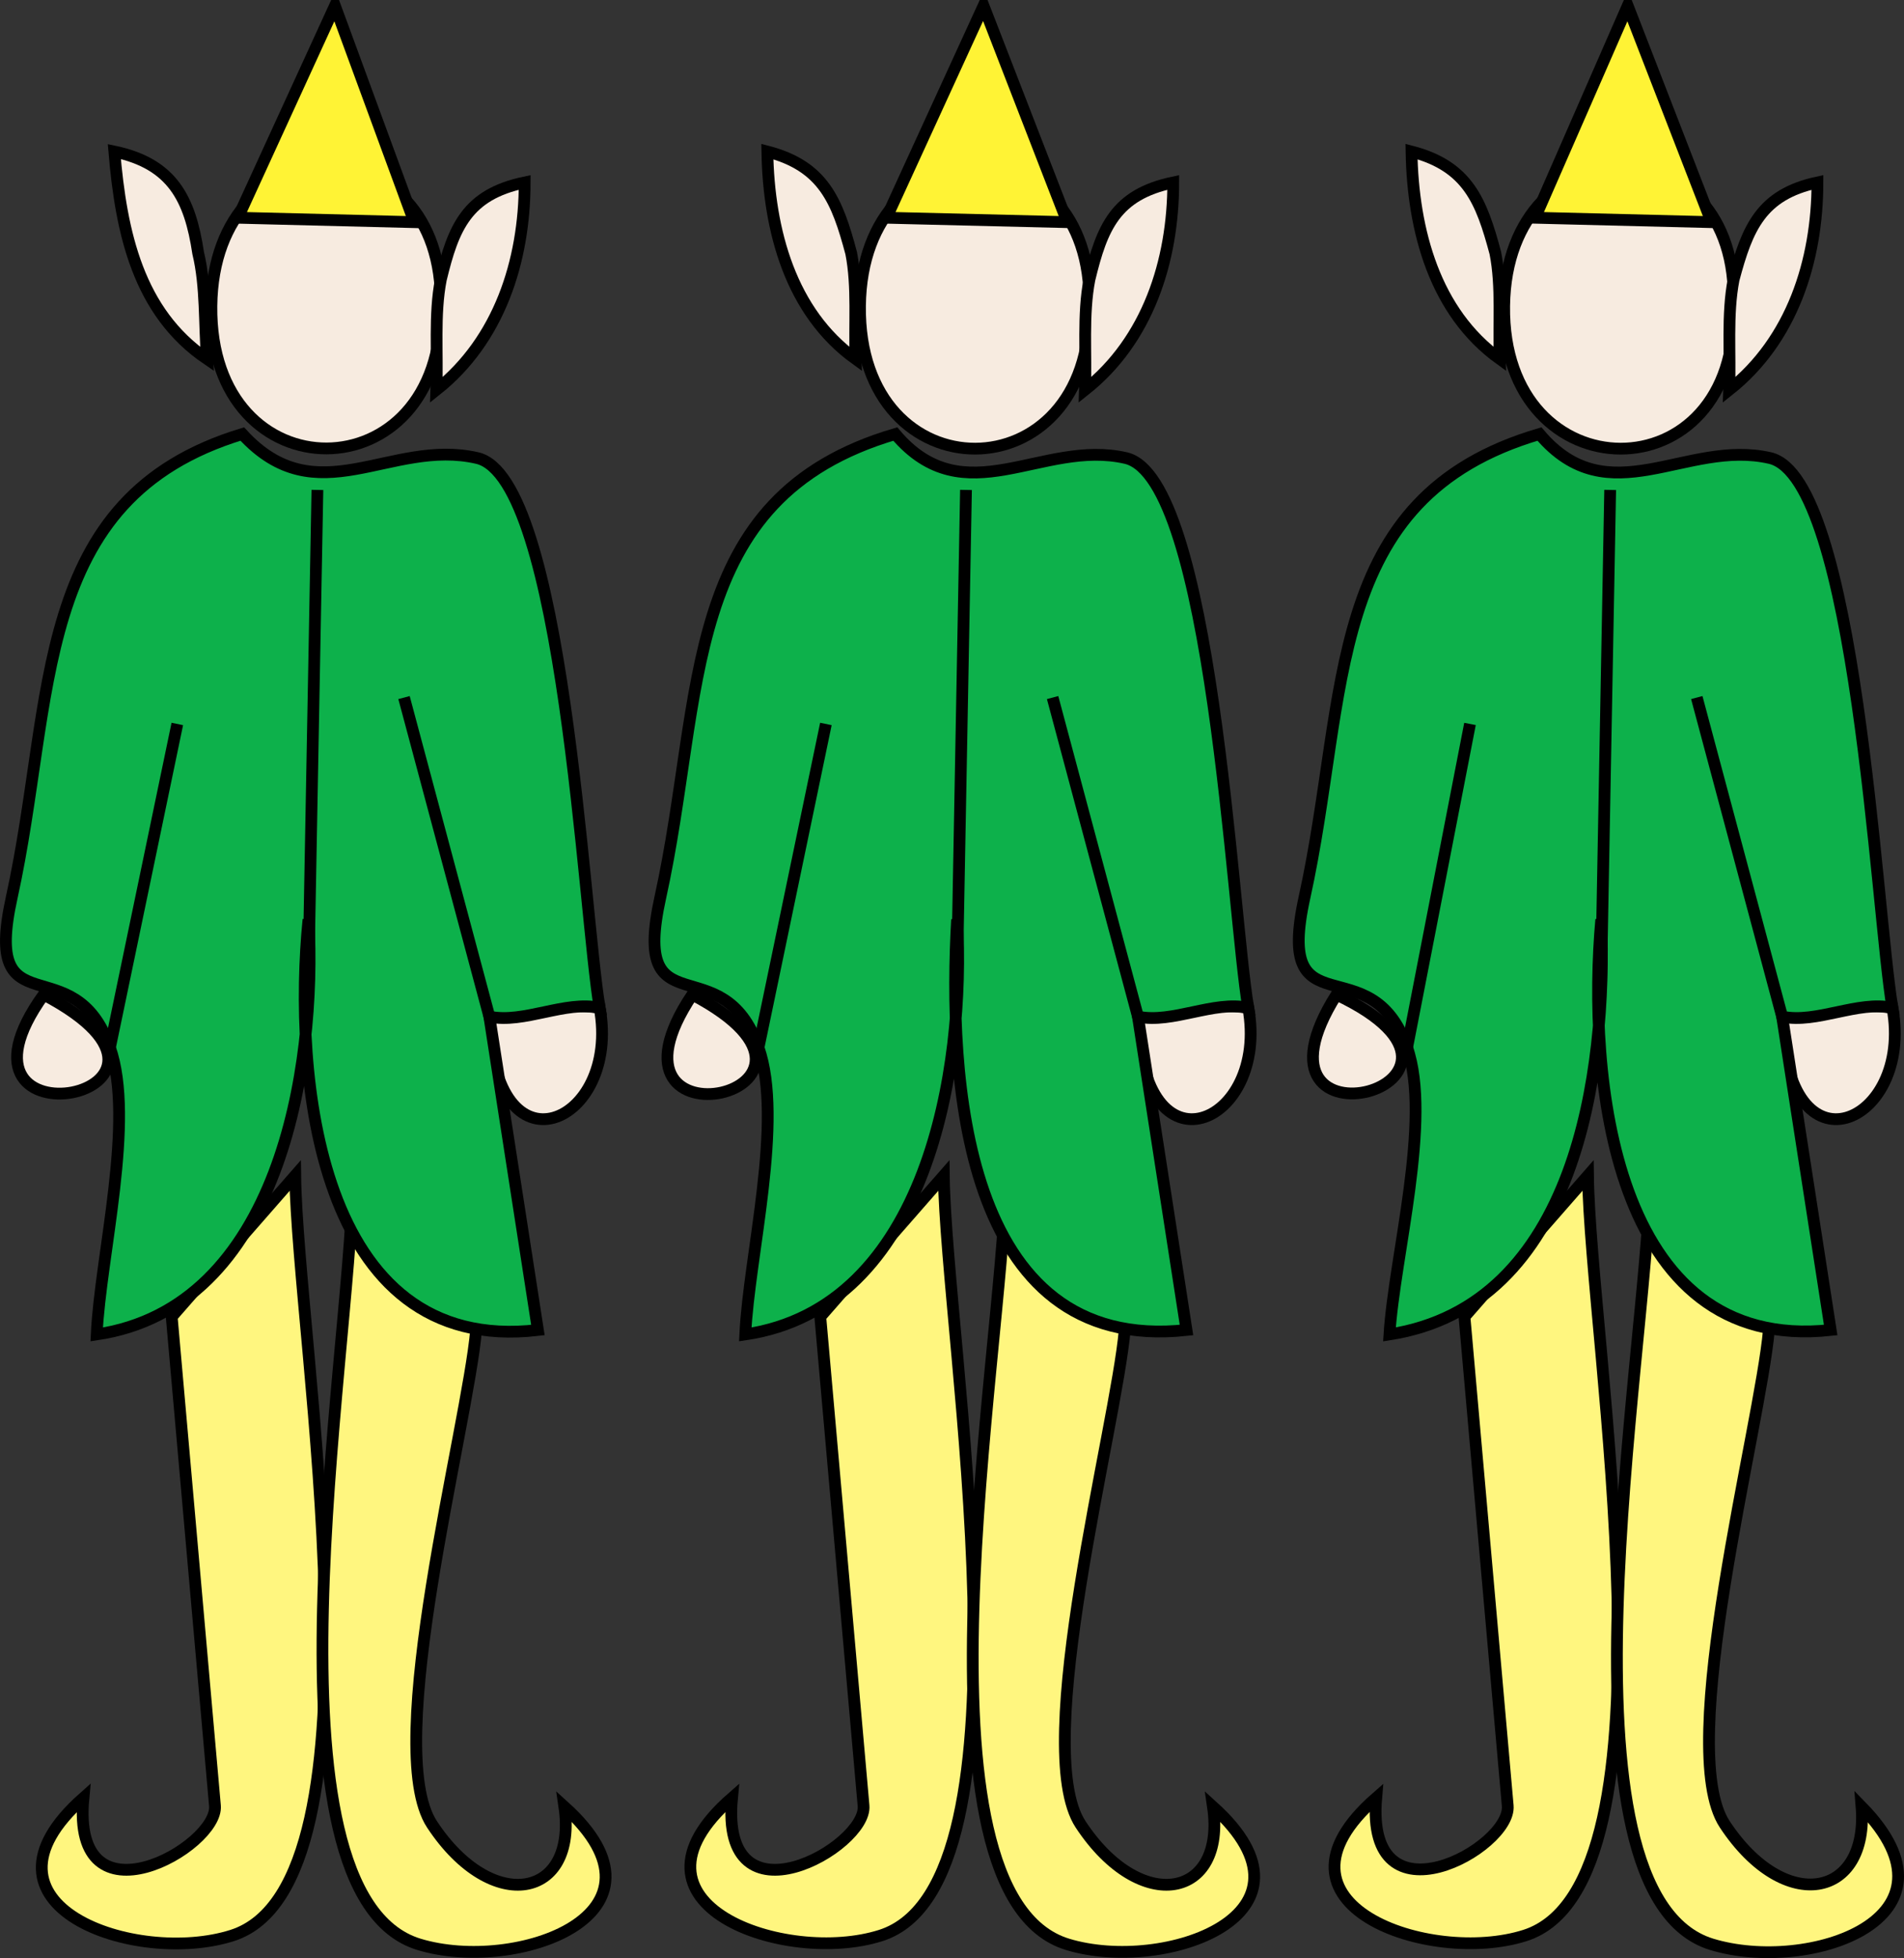 <svg xmlns="http://www.w3.org/2000/svg" xmlns:xlink="http://www.w3.org/1999/xlink" version="1.1" id="Layer_1" x="0px" y="0px" enable-background="new 0 0 822.05 841.89" xml:space="preserve" viewBox="249.94 256.26 323.65 332.73">
<rect x="249.94" y="256.26" width="323.65" height="332.73" fill="#333333" stroke="none"/>
<path fill-rule="evenodd" clip-rule="evenodd" fill="#FFF67F" stroke="#000000" stroke-width="2" stroke-linecap="square" stroke-miterlimit="10" d="  M389.375,480.013c2.451,27.694,4.901,55.389,7.353,83.082c0.623,7.041-24.505,21.173-22.353-1.332  c-20.764,18.146,9.118,28.53,25.278,23.389c27.324-8.693,11.058-101.101,10.722-129.139  C403.375,464.013,396.375,472.013,389.375,480.013z"/>
<path fill-rule="evenodd" clip-rule="evenodd" fill="#FFF67F" stroke="#000000" stroke-width="2" stroke-linecap="square" stroke-miterlimit="10" d="  M441.125,482.263c-1.484,16.623-16.073,70.981-7.5,84c10.223,15.523,24.778,12.57,22.5-3c20.271,18.314-8.234,28.407-24.723,23.389  c-28.077-8.545-11.039-100.64-10.527-129.139C427.625,465.763,434.375,474.013,441.125,482.263z"/>
<path fill-rule="evenodd" clip-rule="evenodd" fill="#F7EBE0" stroke="#000000" stroke-width="2" stroke-linecap="square" stroke-miterlimit="10" d="  M367.625,425.263C349.084,453.032,399.334,441.912,367.625,425.263L367.625,425.263z"/>
<path fill-rule="evenodd" clip-rule="evenodd" fill="#F7EBE0" stroke="#000000" stroke-width="2" stroke-linecap="square" stroke-miterlimit="10" d="  M462.125,427.513c3.64,19.815-18.326,29.509-18.75,1.5C449.25,428.543,456.361,426.524,462.125,427.513z"/>
<path fill-rule="evenodd" clip-rule="evenodd" fill="#F7EBE0" stroke="#000000" stroke-width="2" stroke-linecap="square" stroke-miterlimit="10" d="  M435.125,308.261c0.605,32.211-39.364,32.425-39,0C396.48,276.567,435.869,276.639,435.125,308.261z"/>
<path fill-rule="evenodd" clip-rule="evenodd" fill="#FFF335" stroke="#000000" stroke-width="2" stroke-linecap="square" stroke-miterlimit="10" d="  M400.625,293.261c10.25,0.25,20.5,0.5,30.75,0.75c-4.75-12.25-9.5-24.5-14.25-36.75  C411.625,269.261,406.125,281.261,400.625,293.261z"/>
<path fill-rule="evenodd" clip-rule="evenodd" fill="#0DB14B" stroke="#000000" stroke-width="2" stroke-linecap="square" stroke-miterlimit="10" d="  M402.125,330.011c-36.865,10.826-32.321,44.137-39.938,78.728c-5.055,22.958,10.545,7.895,16.688,25.524  c4.33,12.426-1.634,35.408-2.25,48.75c30.918-4.557,37.467-45.144,36-70.502c-1.498,26.288,0.693,73.923,39,69.752  c-2.75-17.75-5.5-35.5-8.25-53.25c5.892,1.213,12.871-2.759,18.75-1.5c-2.781-16.288-6.126-90.031-20.806-93.418  C427.055,330.803,413.89,343.926,402.125,330.011z"/>
<path fill-rule="evenodd" clip-rule="evenodd" fill="#F7EBE0" stroke="#000000" stroke-width="2" stroke-linecap="square" stroke-miterlimit="10" d="  M435.125,303.761c2.129-8.833,4.413-14.449,14.25-16.5c-0.003,13.394-4.356,26.812-15,35.25  C434.619,316.405,433.963,309.744,435.125,303.761z"/>
<path fill-rule="evenodd" clip-rule="evenodd" fill="#F7EBE0" stroke="#000000" stroke-width="2" stroke-linecap="square" stroke-miterlimit="10" d="  M394.625,299.261c-2.374-8.889-4.7-14.765-14.25-17.25c0.221,13.44,3.973,27.292,15,35.25  C395.131,311.401,395.756,305,394.625,299.261z"/>
<line fill="none" stroke="#000000" stroke-width="2" stroke-linecap="square" stroke-miterlimit="10" x1="414.125" y1="340.511" x2="412.625" y2="421.513"/>
<line fill="none" stroke="#000000" stroke-width="2" stroke-linecap="square" stroke-miterlimit="10" x1="378.875" y1="434.263" x2="390.125" y2="380.261"/>
<line fill="none" stroke="#000000" stroke-width="2" stroke-linecap="square" stroke-miterlimit="10" x1="443.375" y1="429.013" x2="429.125" y2="375.761"/>
<path fill-rule="evenodd" clip-rule="evenodd" fill="#FFF67F" stroke="#000000" stroke-width="2" stroke-linecap="square" stroke-miterlimit="10" d="  M498.875,480.013c2.451,27.694,4.901,55.389,7.353,83.082c0.639,7.222-24.26,20.888-22.353-1.332  c-20.764,18.146,9.118,28.53,25.277,23.389c27.324-8.693,11.059-101.101,10.723-129.139  C512.875,464.013,505.875,472.013,498.875,480.013z"/>
<path fill-rule="evenodd" clip-rule="evenodd" fill="#FFF67F" stroke="#000000" stroke-width="2" stroke-linecap="square" stroke-miterlimit="10" d="  M550.625,482.263c-1.481,16.594-16.073,71.022-7.5,84c10.208,15.452,24.491,12.513,23.25-3  c18.643,19.071-9.022,28.396-25.473,23.389c-28.077-8.545-11.039-100.64-10.527-129.139  C537.125,465.763,543.875,474.013,550.625,482.263z"/>
<path fill-rule="evenodd" clip-rule="evenodd" fill="#F7EBE0" stroke="#000000" stroke-width="2" stroke-linecap="square" stroke-miterlimit="10" d="  M477.125,425.263C459.152,453.832,509.456,440.535,477.125,425.263L477.125,425.263z"/>
<path fill-rule="evenodd" clip-rule="evenodd" fill="#F7EBE0" stroke="#000000" stroke-width="2" stroke-linecap="square" stroke-miterlimit="10" d="  M571.625,427.513c3.64,19.815-18.326,29.509-18.75,1.5C558.75,428.543,565.861,426.524,571.625,427.513z"/>
<path fill-rule="evenodd" clip-rule="evenodd" fill="#F7EBE0" stroke="#000000" stroke-width="2" stroke-linecap="square" stroke-miterlimit="10" d="  M544.625,308.261c1.143,32.411-39.397,32.227-39,0C506.014,276.723,545.845,276.491,544.625,308.261z"/>
<path fill-rule="evenodd" clip-rule="evenodd" fill="#FFF335" stroke="#000000" stroke-width="2" stroke-linecap="square" stroke-miterlimit="10" d="  M510.875,293.261c10,0.25,20,0.5,30,0.75c-4.75-12.25-9.5-24.5-14.25-36.75C521.375,269.261,516.125,281.261,510.875,293.261z"/>
<path fill-rule="evenodd" clip-rule="evenodd" fill="#0DB14B" stroke="#000000" stroke-width="2" stroke-linecap="square" stroke-miterlimit="10" d="  M511.625,330.011c-36.865,10.826-32.321,44.137-39.938,78.728c-5.131,23.303,11.265,7.768,17.438,25.524  c4.258,12.248-2.19,35.594-3,48.75c31.728-4.925,37.004-44.457,36-70.502c-2.366,26.249,1.719,73.812,39,69.752  c-2.75-17.75-5.5-35.5-8.25-53.25c5.892,1.213,12.871-2.759,18.75-1.5c-2.781-16.288-6.126-90.031-20.806-93.418  C536.555,330.803,523.391,343.926,511.625,330.011z"/>
<path fill-rule="evenodd" clip-rule="evenodd" fill="#F7EBE0" stroke="#000000" stroke-width="2" stroke-linecap="square" stroke-miterlimit="10" d="  M544.625,303.761c2.331-8.765,4.679-14.451,14.25-16.5c-0.003,13.394-4.356,26.812-15,35.25  C544.119,316.405,543.463,309.744,544.625,303.761z"/>
<path fill-rule="evenodd" clip-rule="evenodd" fill="#F7EBE0" stroke="#000000" stroke-width="2" stroke-linecap="square" stroke-miterlimit="10" d="  M504.125,299.261c-2.373-8.889-4.699-14.765-14.25-17.25c0.221,13.44,3.974,27.292,15,35.25  C504.631,311.401,505.256,305,504.125,299.261z"/>
<line fill="none" stroke="#000000" stroke-width="2" stroke-linecap="square" stroke-miterlimit="10" x1="523.625" y1="340.511" x2="522.125" y2="421.513"/>
<line fill="none" stroke="#000000" stroke-width="2" stroke-linecap="square" stroke-miterlimit="10" x1="489.125" y1="434.263" x2="499.625" y2="380.261"/>
<line fill="none" stroke="#000000" stroke-width="2" stroke-linecap="square" stroke-miterlimit="10" x1="552.875" y1="429.013" x2="538.625" y2="375.761"/>
<path fill-rule="evenodd" clip-rule="evenodd" fill="#FFF67F" stroke="#000000" stroke-width="2" stroke-linecap="square" stroke-miterlimit="10" d="  M279.125,480.013c2.451,27.694,4.901,55.389,7.353,83.082c0.623,7.041-24.505,21.173-22.353-1.332  c-20.689,18.335,8.89,28.604,25.278,23.389c27.323-8.693,11.058-101.101,10.722-129.139  C293.125,464.013,286.125,472.013,279.125,480.013z"/>
<path fill-rule="evenodd" clip-rule="evenodd" fill="#FFF67F" stroke="#000000" stroke-width="2" stroke-linecap="square" stroke-miterlimit="10" d="  M330.875,482.263c-1.484,16.623-16.073,70.981-7.5,84c10.223,15.523,24.778,12.57,22.5-3c20.271,18.314-8.234,28.407-24.722,23.389  c-28.126-8.561-11.62-100.587-11.278-129.139C316.875,465.763,323.875,474.013,330.875,482.263z"/>
<path fill-rule="evenodd" clip-rule="evenodd" fill="#F7EBE0" stroke="#000000" stroke-width="2" stroke-linecap="square" stroke-miterlimit="10" d="  M257.375,425.263C237.794,452.487,289.929,442.356,257.375,425.263L257.375,425.263z"/>
<path fill-rule="evenodd" clip-rule="evenodd" fill="#F7EBE0" stroke="#000000" stroke-width="2" stroke-linecap="square" stroke-miterlimit="10" d="  M351.875,427.513c3.639,19.815-18.326,29.509-18.75,1.5C339,428.543,346.111,426.524,351.875,427.513z"/>
<path fill-rule="evenodd" clip-rule="evenodd" fill="#F7EBE0" stroke="#000000" stroke-width="2" stroke-linecap="square" stroke-miterlimit="10" d="  M324.875,308.261c0.595,32.117-39.363,32.417-39,0C286.23,276.559,325.56,276.741,324.875,308.261z"/>
<path fill-rule="evenodd" clip-rule="evenodd" fill="#FFF335" stroke="#000000" stroke-width="2" stroke-linecap="square" stroke-miterlimit="10" d="  M290.375,293.261c10,0.25,20,0.5,30,0.75c-4.5-12.25-9-24.5-13.5-36.75C301.375,269.261,295.875,281.261,290.375,293.261z"/>
<path fill-rule="evenodd" clip-rule="evenodd" fill="#0DB14B" stroke="#000000" stroke-width="2" stroke-linecap="square" stroke-miterlimit="10" d="  M291.125,330.011c-36.075,10.944-31.726,44.837-39.188,78.728c-5.055,22.958,10.545,7.895,16.688,25.524  c4.33,12.426-1.634,35.408-2.25,48.75c30.918-4.557,37.466-45.144,36-70.502c-2.623,26.257,1.387,74.185,39,69.752  c-2.75-17.75-5.5-35.5-8.25-53.25c5.892,1.213,12.871-2.759,18.75-1.5c-2.781-16.288-6.126-90.031-20.806-93.418  C316.282,330.682,303.818,343.891,291.125,330.011z"/>
<path fill-rule="evenodd" clip-rule="evenodd" fill="#F7EBE0" stroke="#000000" stroke-width="2" stroke-linecap="square" stroke-miterlimit="10" d="  M324.875,303.761c2.129-8.833,4.414-14.449,14.25-16.5c-0.002,13.394-4.357,26.812-15,35.25  C324.369,316.405,323.713,309.744,324.875,303.761z"/>
<path fill-rule="evenodd" clip-rule="evenodd" fill="#F7EBE0" stroke="#000000" stroke-width="2" stroke-linecap="square" stroke-miterlimit="10" d="  M283.625,299.261c-1.386-9.257-4.403-15.178-14.25-17.25c1.154,13.736,4.048,27.285,15.75,35.25  C284.637,311.403,285.001,304.96,283.625,299.261z"/>
<line fill="none" stroke="#000000" stroke-width="2" stroke-linecap="square" stroke-miterlimit="10" x1="303.875" y1="340.511" x2="302.375" y2="421.513"/>
<line fill="none" stroke="#000000" stroke-width="2" stroke-linecap="square" stroke-miterlimit="10" x1="268.625" y1="434.263" x2="279.875" y2="380.261"/>
<line fill="none" stroke="#000000" stroke-width="2" stroke-linecap="square" stroke-miterlimit="10" x1="333.125" y1="429.013" x2="318.875" y2="375.761"/>
</svg>